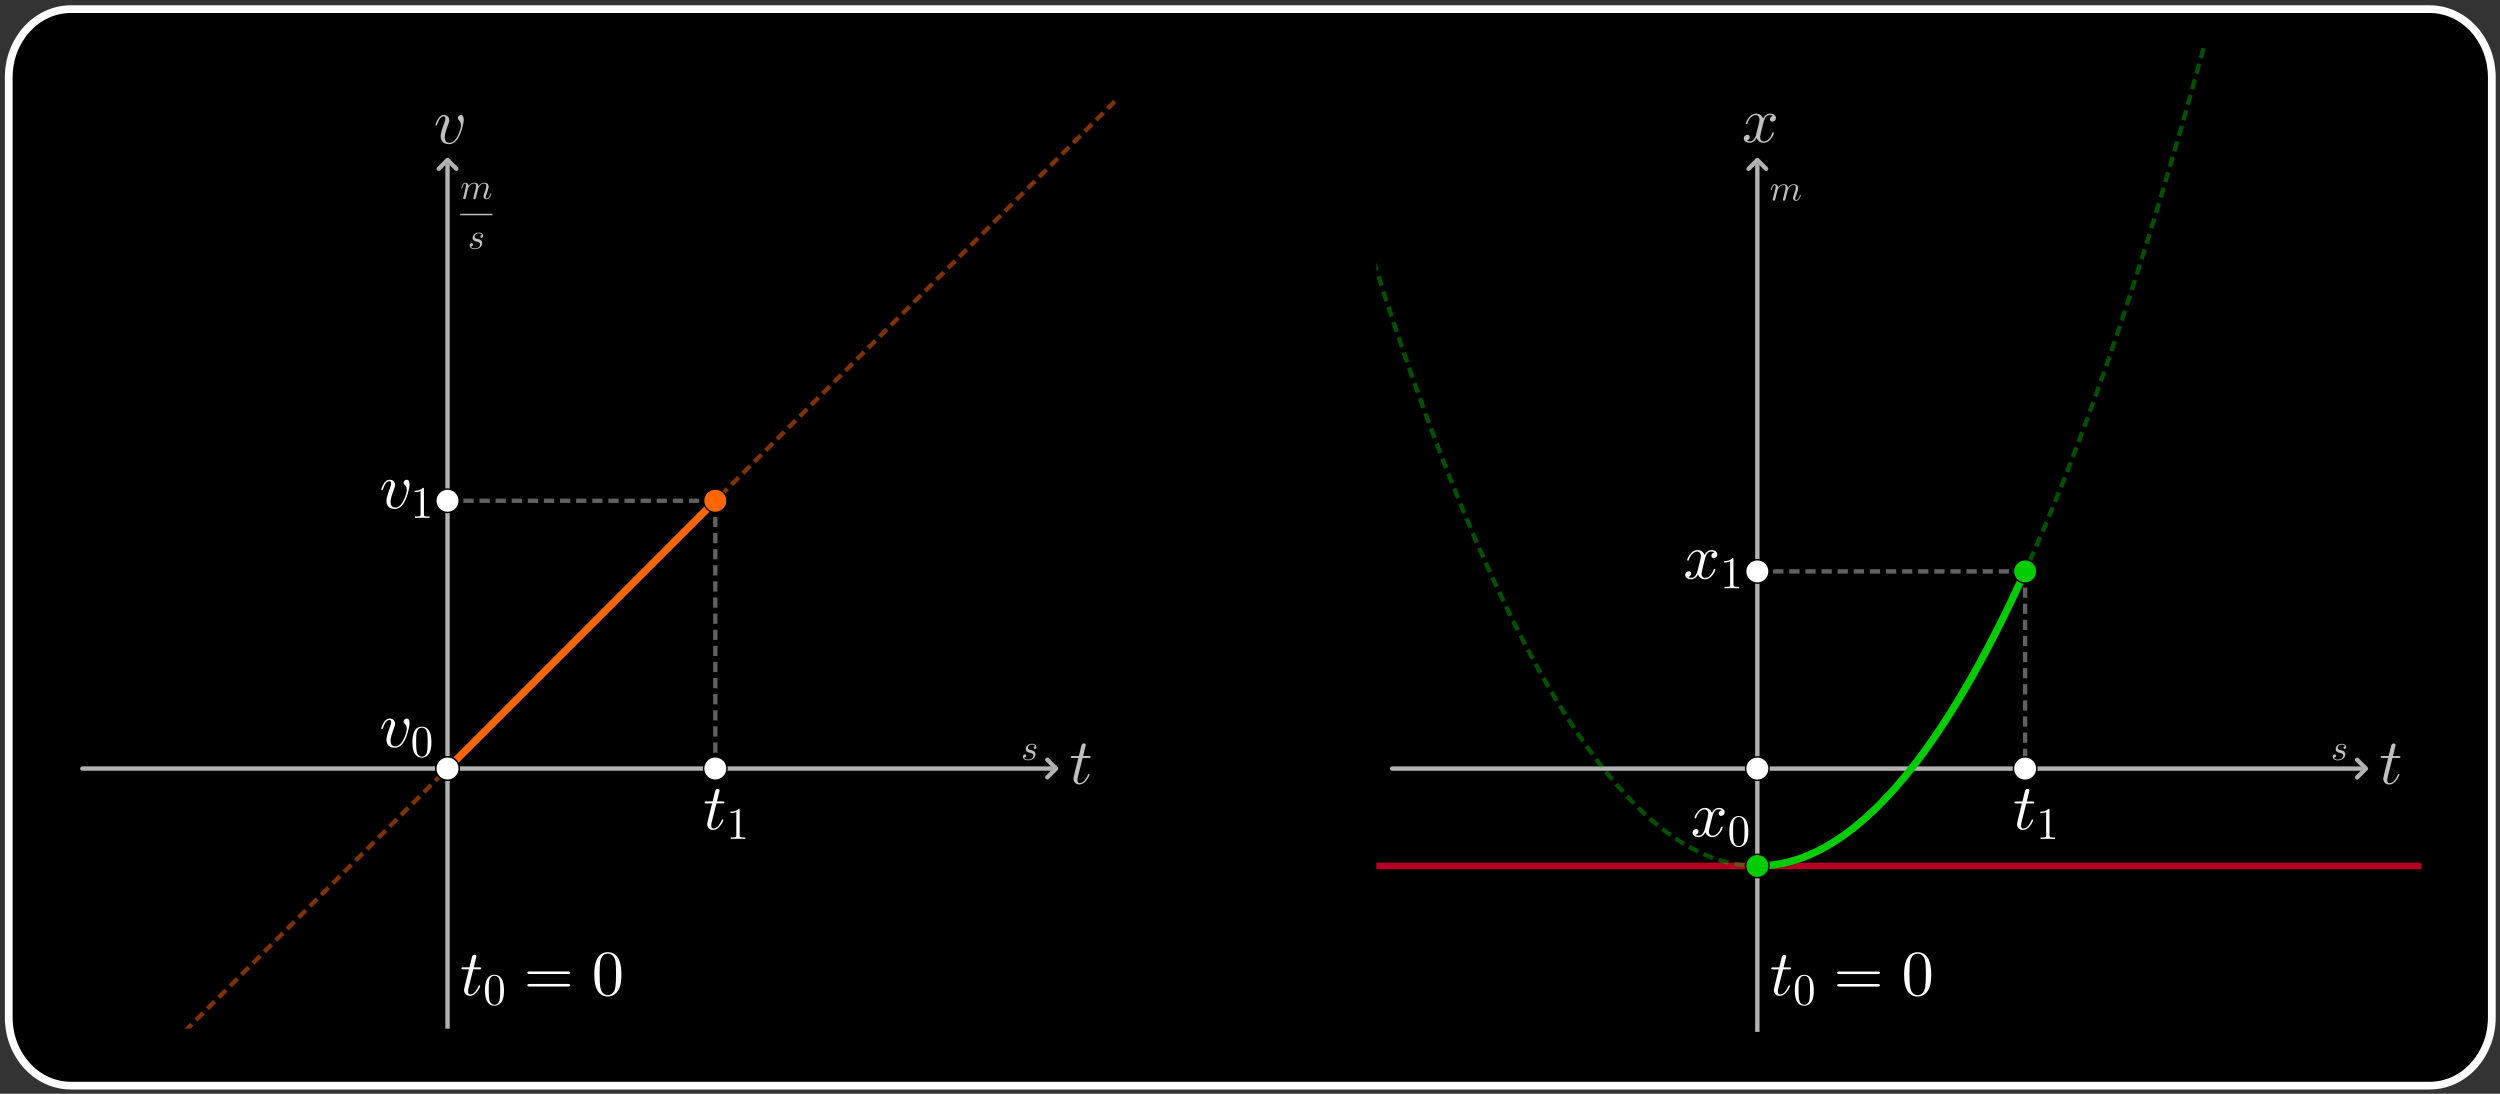 <?xml version="1.0" encoding="UTF-8" standalone="no"?>
<!-- Created with Inkscape (http://www.inkscape.org/) -->

<svg
   width="1280"
   height="560"
   viewBox="0 0 1280 560"
   version="1.1"
   id="svg1"
   xml:space="preserve"
   xmlns="http://www.w3.org/2000/svg"
   xmlns:svg="http://www.w3.org/2000/svg"><rect x="0" y="0" width="1280" height="560" fill="#333333" stroke="none"/><defs
     id="defs1"><clipPath
       clipPathUnits="userSpaceOnUse"
       id="clipPath45"><rect
         style="fill:none;fill-opacity:1;stroke:#ffffff;stroke-width:1.333;stroke-dasharray:none"
         id="rect46"
         width="715.555"
         height="673.333"
         x="28.656"
         y="3.889" /></clipPath><clipPath
       clipPathUnits="userSpaceOnUse"
       id="clipPath47"><rect
         style="fill:none;fill-opacity:1;stroke:#ffffff;stroke-width:1.333;stroke-dasharray:none"
         id="rect48"
         width="713.333"
         height="673.333"
         x="27.379"
         y="6.076" /></clipPath></defs><g
     id="layer4"
     style="display:inline"><path
       style="fill:#000000;fill-opacity:1;stroke:#ffffff;stroke-width:4;stroke-dasharray:none"
       id="rect40"
       width="1279.001"
       height="559.001"
       x="0.499"
       y="0.499"
       d="M 32.583,0.499 H 1247.417 c 17.774,0 32.083,15.796 32.083,35.417 V 524.084 c 0,19.621 -14.309,35.417 -32.083,35.417 H 32.583 c -17.774,0 -32.083,-15.796 -32.083,-35.417 V 35.916 c 0,-19.621 14.309,-35.417 32.083,-35.417 z"
       ry="35.417"
       rx="32.083"
       transform="matrix(0.994,0,0,0.986,3.984,4.185)" /></g><g
     id="layer2"
     style="display:inline"><g
       id="g41-1"
       clip-path="url(#clipPath45)"
       transform="matrix(0.75,0,0,0.75,13.508,18.75)"
       style="display:inline"><path
         fill="#ffffff"
         stroke="none"
         paint-order="stroke fill markers"
         d="m 704.35,499.086 c 0.076,0.183 0.114,0.379 0.114,0.574 v 0 c 0,-0.203 -0.041,-0.397 -0.114,-0.574 z m 0.114,0.578 c -4.9e-4,0.194 -0.038,0.388 -0.114,0.57 v 0 c 0.073,-0.176 0.113,-0.368 0.114,-0.57 z M 38.222,498.16 c -0.828,0 -1.5,0.672 -1.5,1.5 0,0.828 0.672,1.5 1.5,1.5 H 699.343 l 1.5,-1.5 -1.5,-1.5 z"
         fill-opacity="0.698"
         id="path2-0" /><path
         fill="#ffffff"
         stroke="none"
         paint-order="stroke fill markers"
         d="m 701.903,498.599 -6,6 c -0.586,0.586 -0.586,1.536 0,2.121 0.586,0.586 1.536,0.586 2.121,0 l 6,-6 c 0.586,-0.586 0.586,-1.536 0,-2.121 -0.586,-0.586 -1.536,-0.586 -2.121,0 z m -6,-3.879 6,6 c 0.586,0.586 1.536,0.586 2.121,0 0.586,-0.586 0.586,-1.536 0,-2.121 l -6,-6 c -0.586,-0.586 -1.536,-0.586 -2.121,0 -0.586,0.586 -0.586,1.536 0,2.121 z"
         fill-opacity="0.698"
         id="path3-8" /><path
         fill="#ffffff"
         stroke="none"
         paint-order="stroke fill markers"
         d="m 287.5,82.696 c -0.203,0 -0.397,0.04 -0.574,0.114 v 0 c 0.183,-0.076 0.379,-0.114 0.574,-0.114 z m 10e-6,0 v 0 c 0.195,0 0.391,0.038 0.574,0.114 v 0 c -0.177,-0.073 -0.371,-0.114 -0.574,-0.114 z m -10e-6,3.621 -1.5,1.5 V 709 c 0,0.828 0.672,1.5 1.5,1.5 0.828,0 1.5,-0.672 1.5,-1.5 V 87.817 Z"
         fill-opacity="0.698"
         id="path4-4" /><path
         fill="#ffffff"
         stroke="none"
         paint-order="stroke fill markers"
         d="m 286.439,83.135 -6,6 c -0.586,0.586 -0.586,1.536 0,2.121 0.586,0.586 1.536,0.586 2.121,0 l 6,-6 c 0.586,-0.586 0.586,-1.536 0,-2.121 -0.586,-0.586 -1.536,-0.586 -2.121,0 z m 8.121,6 -6,-6 c -0.586,-0.586 -1.536,-0.586 -2.121,0 -0.586,0.586 -0.586,1.536 0,2.121 l 6,6 c 0.586,0.586 1.536,0.586 2.121,0 0.586,-0.586 0.586,-1.536 0,-2.121 z"
         fill-opacity="0.698"
         id="path5-0" /><path
         fill="#000000"
         stroke="none"
         paint-order="stroke fill markers"
         d="m 919.48,131.734 c 0,0.552 -0.448,1 -1,1 -0.552,0 -1,-0.448 -1,-1 0,-0.552 0.448,-1 1,-1 0.552,0 1,0.448 1,1 z"
         fill-opacity="1"
         id="path6-3" /><g
         transform="scale(44)"
         id="g8-8"><g
           transform="translate(16.182,11.592)"
           id="g7"><path
             fill="#c0c0c0"
             stroke="none"
             paint-order="stroke fill markers"
             d="m 0.206,-0.4 -0.074,0.295 q -0.006,0.025 -0.006,0.048 0,0.046 0.031,0.046 0.066,0 0.116,-0.097 l 0.014,-0.031 q 0.006,-0.013 0.015,-0.014 0.012,0 0.012,0.01 0,0.013 -0.026,0.057 -0.058,0.097 -0.133,0.097 -0.058,0 -0.082,-0.048 -0.01,-0.02 -0.01,-0.044 0,-0.019 0.061,-0.259 L 0.139,-0.4 H 0.051 q -0.025,0 -0.027,-0.008 H 0.023 v -0.004 q 0,-0.017 0.016,-0.019 H 0.053 0.147 L 0.186,-0.59 q 0.009,-0.035 0.04,-0.036 0.026,0 0.029,0.027 0,0.006 -0.041,0.168 h 0.088 q 0.026,0 0.028,0.011 0,0.018 -0.016,0.02 H 0.313 0.3 Z"
             id="path7-3" /></g></g><g
         transform="scale(25)"
         id="g10-2"><g
           transform="translate(27.16,19.751)"
           id="g9-4"><path
             fill="#c0c0c0"
             stroke="none"
             paint-order="stroke fill markers"
             d="m 0.391,-0.374 v 0 Q 0.37,-0.418 0.301,-0.42 q -0.081,0 -0.106,0.061 -0.006,0.015 -0.006,0.029 0,0.039 0.048,0.053 v 0 l 0.001,0.001 q 0.007,0.002 0.027,0.006 0.062,0.013 0.083,0.028 0.009,0.006 0.017,0.014 0.031,0.031 0.031,0.073 0,0.052 -0.039,0.099 -0.056,0.067 -0.162,0.067 -0.093,0 -0.129,-0.052 -0.014,-0.02 -0.014,-0.045 0,-0.049 0.038,-0.063 0.009,-0.003 0.018,-0.003 0.033,0.005 0.037,0.035 0,0.031 -0.027,0.046 -0.016,0.01 -0.036,0.007 0.023,0.053 0.114,0.053 0.103,0 0.135,-0.075 0.008,-0.019 0.008,-0.035 0,-0.048 -0.059,-0.066 v 0 H 0.279 Q 0.264,-0.191 0.235,-0.197 0.145,-0.216 0.134,-0.277 0.132,-0.286 0.132,-0.296 q 0,-0.05 0.038,-0.093 0.047,-0.053 0.131,-0.053 0.079,0 0.109,0.049 0.01,0.017 0.01,0.037 0,0.045 -0.034,0.054 Q 0.38,-0.3 0.374,-0.3 0.346,-0.304 0.343,-0.329 q 0,-0.027 0.027,-0.04 0.01,-0.005 0.021,-0.005 z"
             id="path8-1" /></g></g><path
         fill="none"
         stroke="#ff6600"
         paint-order="fill stroke markers"
         d="m 0.5,786.66 v 1 -1 l 1,-1 v 0 l 1,-1 v 0 l 1,-1 v 0 l 1,-1 v 0 l 1,-1 v 0 l 1,-1 v 0 l 1,-1 v 0 l 1,-1 v 0 l 1,-1 v 0 l 1,-1 v 0 l 1,-1 v 0 l 1,-1 v 0 l 1,-1 v 0 l 1,-1 v 0 l 1,-1 v 0 l 1,-1 v 0 l 1,-1 v 0 l 1,-1 v 0 l 1,-1 v 0 l 1,-1 v 0 l 1,-1 v 0 l 1,-1 v 0 l 1,-1 v 0 l 1,-1 v 0 l 1,-1 v 0 l 1,-1 v 0 l 1,-1 v 0 l 1,-1 v 0 l 1,-1 v 0 l 1,-1 v 0 l 1,-1 v 0 l 1,-1 v 0 l 1,-1 v 0 l 1,-1 v 0 l 1,-1 v 0 l 1,-1 v 0 l 1,-1 v 0 l 1,-1 v 0 l 1,-1 v 0 l 1,-1 v 0 l 1,-1 v 0 l 1,-1 v 0 l 1,-1 v 0 l 1,-1 v 0 l 1,-1 v 0 l 1,-1 v 0 l 1,-1 v 0 l 1,-1 v 0 l 1,-1 v 0 l 1,-1 v 0 l 1,-1 v 0 l 1,-1 v 0 l 1,-1 v 0 l 1,-1 v 0 l 1,-1 v 0 l 1,-1 v 0 l 1,-1 v 0 l 1,-1 v 0 l 1,-1 v 0 l 1,-1 v 0 l 1,-1 v 0 l 1,-1 v 0 l 1,-1 v 0 l 1,-1 v 0 l 1,-1 v 0 l 1,-1 v 0 l 1,-1 v 0 l 1,-1 v 0 l 1,-1 v 0 l 1,-1 v 0 l 1,-1 v 0 l 1,-1 v 0 l 1,-1 v 0 l 1,-1 v 0 l 1,-1 v 0 l 1,-1 v 0 l 1,-1 v 0 l 1,-1 v 0 l 1,-1 v 0 l 1,-1 v 0 l 1,-1 v 0 l 1,-1 v 0 l 1,-1 v 0 l 1,-1 v 0 l 1,-1 v 0 l 1,-1 v 0 l 1,-1 v 0 l 1,-1 v 0 l 1,-1 v 0 l 1,-1 v 0 l 1,-1 v 0 l 1,-1 v 0 l 1,-1 v 0 l 1,-1 v 0 l 1,-1 v 0 l 1,-1 v 0 l 1,-1 v 0 l 1,-1 v 0 l 1,-1 v 0 l 1,-1 v 0 l 1,-1 v 0 l 1,-1 v 0 l 1,-1 v 0 l 1,-1 v 0 l 1,-1 v 0 l 1,-1 v 0 l 1,-1 v 0 l 1,-1 v 0 l 1,-1 v 0 l 1,-1 v 0 l 1,-1 v 0 l 1,-1 v 0 l 1,-1 v 0 l 1,-1 v 0 l 1,-1 v 0 l 1,-1 v 0 l 1,-1 v 0 l 1,-1 v 0 l 1,-1 v 0 l 1,-1 v 0 l 1,-1 v 0 l 1,-1 v 0 l 1,-1 v 0 l 1,-1 v 0 l 1,-1 v 0 l 1,-1 v 0 l 1,-1 v 0 l 1,-1 v 0 l 1,-1 v 0 l 1,-1 v 0 l 1,-1 v 0 l 1,-1 v 0 l 1,-1 v 0 l 1,-1 v 0 l 1,-1 v 0 l 1,-1 v 0 l 1,-1 v 0 l 1,-1 v 0 l 1,-1 v 0 l 1,-1 v 0 l 1,-1 v 0 l 1,-1 v 0 l 1,-1 v 0 l 1,-1 v 0 l 1,-1 v 0 l 1,-1 v 0 l 1,-1 v 0 l 1,-1 v 0 l 1,-1 v 0 l 1,-1 v 0 l 1,-1 v 0 l 1,-1 v 0 l 1,-1 v 0 l 1,-1 v 0 l 1,-1 v 0 l 1,-1 v 0 l 1,-1 v 0 l 1,-1 v 0 l 1,-1 v 0 l 1,-1 v 0 l 1,-1 v 0 l 1,-1 v 0 l 1,-1 v 0 l 1,-1 v 0 l 1,-1 v 0 l 1,-1 v 0 l 1,-1 v 0 l 1,-1 v 0 l 1,-1 v 0 l 1,-1 v 0 l 1,-1 v 0 l 1,-1 v 0 l 1,-1 v 0 l 1,-1 v 0 l 1,-1 v 0 l 1,-1 v 0 l 1,-1 v 0 l 1,-1 v 0 l 1,-1 v 0 l 1,-1 v 0 l 1,-1 v 0 l 1,-1 v 0 l 1,-1 v 0 l 1,-1 v 0 l 1,-1 v 0 l 1,-1 v 0 l 1,-1 v 0 l 1,-1 v 0 l 1,-1 v 0 l 1,-1 v 0 l 1,-1 v 0 l 1,-1 v 0 l 1,-1 v 0 l 1,-1 v 0 l 1,-1 v 0 l 1,-1 v 0 l 1,-1 v 0 l 1,-1 v 0 l 1,-1 v 0 l 1,-1 v 0 l 1,-1 v 0 l 1,-1 v 0 l 1,-1 v 0 l 1,-1 v 0 l 1,-1 v 0 l 1,-1 v 0 l 1,-1 v 0 l 1,-1 v 0 l 1,-1 v 0 l 1,-1 v 0 l 1,-1 v 0 l 1,-1 v 0 l 1,-1 v 0 l 1,-1 v 0 l 1,-1 v 0 l 1,-1 v 0 l 1,-1 v 0 l 1,-1 v 0 l 1,-1 v 0 l 1,-1 v 0 l 1,-1 v 0 l 1,-1 v 0 l 1,-1 v 0 l 1,-1 v 0 l 1,-1 v 0 l 1,-1 v 0 l 1,-1 v 0 l 1,-1 v 0 l 1,-1 v 0 l 1,-1 v 0 l 1,-1 v 0 l 1,-1 v 0 l 1,-1 v 0 l 1,-1 v 0 l 1,-1 v 0 l 1,-1 v 0 l 1,-1 v 0 l 1,-1 v 0 l 1,-1 v 0 l 1,-1 v 0 l 1,-1 v 0 l 1,-1 v 0 l 1,-1 v 0 l 1,-1 v 0 l 1,-1 v 0 l 1,-1 v 0 l 1,-1 v 0 l 1,-1 v 0 l 1,-1 v 0 l 1,-1 v 0 l 1,-1 v 0 l 1,-1 v 0 l 1,-1 v 0 l 1,-1 v 0 l 1,-1 v 0 l 1,-1 v 0 l 1,-1 v 0 l 1,-1 v 0 l 1,-1 v 0 l 1,-1 v 0 l 1,-1 v 0 l 1,-1 v 0 l 1,-1 v 0 l 1,-1 v 0 l 1,-1 v 0 l 1,-1 v 0 l 1,-1 v 0 l 1,-1 v 0 l 1,-1 v 0 l 1,-1 v 0 l 1,-1 v 0 l 1,-1 v 0 l 1,-1 v 0 l 1,-1 v 0 l 1,-1 v 0 l 1,-1 v 0 l 1,-1 v 0 l 1,-1 v 0 l 1,-1 v 0 l 1,-1 v 0 l 1,-1 v 0 l 1,-1 v 0 l 1,-1 v 0 l 1,-1 v 0 l 1,-1 v 0 l 1,-1 v 0 l 1,-1 v 0 l 1,-1 v 0 l 1,-1 v 0 l 1,-1 v 0 l 1,-1 v 0 l 1,-1 v 0 l 1,-1 v 0 l 1,-1 v 0 l 1,-1 v 0 l 1,-1 v 0 l 1,-1 v 0 l 1,-1 v 0 l 1,-1 v 0 l 1,-1 v 0 l 1,-1 v 0 l 1,-1 v 0 l 1,-1 v 0 l 1,-1 v 0 l 1,-1 v 0 l 1,-1 v 0 l 1,-1 v 0 l 1,-1 v 0 l 1,-1 v 0 l 1,-1 v 0 l 1,-1 v 0 l 1,-1 v 0 l 1,-1 v 0 l 1,-1 v 0 l 1,-1 v 0 l 1,-1 v 0 l 1,-1 v 0 l 1,-1 v 0 l 1,-1 v 0 l 1,-1 v 0 l 1,-1 v 0 l 1,-1 v 0 l 1,-1 v 0 l 1,-1 v 0 l 1,-1 v 0 l 1,-1 v 0 l 1,-1 v 0 l 1,-1 v 0 l 1,-1 v 0 l 1,-1 v 0 l 1,-1 v 0 l 1,-1 v 0 l 1,-1 v 0 l 1,-1 v 0 l 1,-1 v 0 l 1,-1 v 0 l 1,-1 v 0 l 1,-1 v 0 l 1,-1 v 0 l 1,-1 v 0 l 1,-1 v 0 l 1,-1 v 0 l 1,-1 v 0 l 1,-1 v 0 l 1,-1 v 0 l 1,-1 v 0 l 1,-1 v 0 l 1,-1 v 0 l 1,-1 v 0 l 1,-1 v 0 l 1,-1 v 0 l 1,-1 v 0 l 1,-1 v 0 l 1,-1 v 0 l 1,-1 v 0 l 1,-1 v 0 l 1,-1 v 0 l 1,-1 v 0 l 1,-1 v 0 l 1,-1 v 0 l 1,-1 v 0 l 1,-1 v 0 l 1,-1 v 0 l 1,-1 v 0 l 1,-1 v 0 l 1,-1 v 0 l 1,-1 v 0 l 1,-1 v 0 l 1,-1 v 0 l 1,-1 v 0 l 1,-1 v 0 l 1,-1 v 0 l 1,-1 v 0 l 1,-1 v 0 l 1,-1 v 0 l 1,-1 v 0 l 1,-1 v 0 l 1,-1 v 0 l 1,-1 v 0 l 1,-1 v 0 l 1,-1 v 0 l 1,-1 v 0 l 1,-1 v 0 l 1,-1 v 0 l 1,-1 v 0 l 1,-1 v 0 l 1,-1 v 0 l 1,-1 v 0 l 1,-1 v 0 l 1,-1 v 0 l 1,-1 v 0 l 1,-1 v 0 l 1,-1 v 0 l 1,-1 v 0 l 1,-1 v 0 l 1,-1 v 0 l 1,-1 v 0 l 1,-1 v 0 l 1,-1 v 0 l 1,-1 v 0 l 1,-1 v 0 l 1,-1 v 0 l 1,-1 v 0 l 1,-1 v 0 l 1,-1 v 0 l 1,-1 v 0 l 1,-1 v 0 l 1,-1 v 0 l 1,-1 v 0 l 1,-1 v 0 l 1,-1 v 0 l 1,-1 v 0 l 1,-1 v 0 l 1,-1 v 0 l 1,-1 v 0 l 1,-1 v 0 l 1,-1 v 0 l 1,-1 v 0 l 1,-1 v 0 l 1,-1 v 0 l 1,-1 v 0 l 1,-1 v 0 l 1,-1 v 0 l 1,-1 v 0 l 1,-1 v 0 l 1,-1 v 0 l 1,-1 v 0 l 1,-1 v 0 l 1,-1 v 0 l 1,-1 v 0 l 1,-1 v 0 l 1,-1 v 0 l 1,-1 v 0 l 1,-1 v 0 l 1,-1 v 0 l 1,-1 v 0 l 1,-1 v 0 l 1,-1 v 0 l 1,-1 v 0 l 1,-1 v 0 l 1,-1 v 0 l 1,-1 v 0 l 1,-1 v 0 l 1,-1 v 0 l 1,-1 v 0 l 1,-1 v 0 l 1,-1 v 0 l 1,-1 v 0 l 1,-1 v 0 l 1,-1 v 0 l 1,-1 v 0 l 1,-1 v 0 l 1,-1 v 0 l 1,-1 v 0 l 1,-1 v 0 l 1,-1 v 0 l 1,-1 v 0 l 1,-1 v 0 l 1,-1 v 0 l 1,-1 v 0 l 1,-1 v 0 l 1,-1 v 0 l 1,-1 v 0 l 1,-1 v 0 l 1,-1 v 0 l 1,-1 v 0 l 1,-1 v 0 l 1,-1 v 0 l 1,-1 v 0 l 1,-1 v 0 l 1,-1 v 0 l 1,-1 v 0 l 1,-1 v 0 l 1,-1 v 0 l 1,-1 v 0 l 1,-1 v 0 l 1,-1 v 0 l 1,-1 v 0 l 1,-1 v 0 l 1,-1 v 0 l 1,-1 v 0 l 1,-1 v 0 l 1,-1 v 0 l 1,-1 v 0 l 1,-1 v 0 l 1,-1 v 0 l 1,-1 v 0 l 1,-1 v 0 l 1,-1 v 0 l 1,-1 v 0 l 1,-1 v 0 l 1,-1 v 0 l 1,-1 v 0 l 1,-1 v 0 l 1,-1 v 0 l 1,-1 v 0 l 1,-1 v 0 l 1,-1 v 0 l 1,-1 v 0 l 1,-1 v 0 l 1,-1 v 0 l 1,-1 v 0 l 1,-1 v 0 l 1,-1 v 0 l 1,-1 v 0 l 1,-1 v 0 l 1,-1 v 0 l 1,-1 v 0 l 1,-1 v 0 l 1,-1 v 0 l 1,-1 v 0 l 1,-1 v 0 l 1,-1 v 0 l 1,-1 v 0 l 1,-1 v 0 l 1,-1 v 0 l 1,-1 v 0 l 1,-1 v 0 l 1,-1 v 0 l 1,-1 v 0 l 1,-1 v 0 l 1,-1 v 0 l 1,-1 v 0 l 1,-1 v 0 l 1,-1 v 0 l 1,-1 v 0 l 1,-1 v 0 l 1,-1 v 0 l 1,-1 v 0 l 1,-1 v 0 l 1,-1 v 0 l 1,-1 v 0 l 1,-1 v 0 l 1,-1 v 0 l 1,-1 v 0 l 1,-1 v 0 l 1,-1 v 0 l 1,-1 v 0 l 1,-1 v 0 l 1,-1 v 0 l 1,-1 v 0 l 1,-1 v 0 l 1,-1 v 0 l 1,-1 v 0 l 1,-1 v 0 l 1,-1 v 0 l 1,-1 v 0 l 1,-1 v 0 l 1,-1 v 0 l 1,-1 v 0 l 1,-1 v 0 l 1,-1 v 0 l 1,-1 v 0 l 1,-1 v 0 l 1,-1 v 0 l 1,-1 v 0 l 1,-1 v 0 l 1,-1 v 0 l 1,-1 v 0 l 1,-1 v 0 l 1,-1 v 0 l 1,-1 v 0 l 1,-1 v 0 l 1,-1 v 0 l 1,-1 v 0 l 1,-1 v 0 l 1,-1 v 0 l 1,-1 v 0 l 1,-1 v 0 l 1,-1 v 0 l 1,-1 v 0 l 1,-1 v 0 l 1,-1 v 0 l 1,-1 v 0 l 1,-1 v 0 l 1,-1 v 0 l 1,-1 v 0 l 1,-1 v 0 l 1,-1 v 0 l 1,-1 v 0 l 1,-1 v 0 l 1,-1 v 0 l 1,-1 v 0 l 1,-1 v 0 l 1,-1 v 0 l 1,-1 v 0 l 1,-1 v 0 l 1,-1 v 0 l 1,-1 v 0 l 1,-1 v 0 l 1,-1 v 0 l 1,-1 v 0 l 1,-1 v 0 l 1,-1 v 0 l 1,-1 v 0 l 1,-1 v 0 l 1,-1 v 0 l 1,-1 v 0 l 1,-1 v 0 l 1,-1 v 0 l 1,-1 v 0 l 1,-1 v 0 l 1,-1 v 0 l 1,-1 v 0 l 1,-1 v 0 l 1,-1 v 0 l 1,-1 v 0 l 1,-1 v 0 l 1,-1 v 0 l 1,-1 v 0 l 1,-1 v 0 l 1,-1 v 0 l 1,-1 v 0 l 1,-1 v 0 l 1,-1 v 0 l 1,-1 v 0 l 1,-1 v 0 l 1,-1 v 0 l 1,-1 v 0 l 1,-1 v 0 l 1,-1 v 0 l 1,-1 v 0 l 1,-1 v 0 l 1,-1 v 0 l 1,-1 v 0 l 1,-1 v 0 l 1,-1 v 0 l 1,-1 v 0 l 1,-1 v 0 l 1,-1 v 0 l 1,-1 v 0 l 1,-1 v 0 l 1,-1 v 0 l 1,-1 v 0 l 1,-1 v 0 l 1,-1 v 0 l 1,-1 v 0 l 1,-1 v 0 l 1,-1 v 0 l 1,-1 v 0 l 1,-1 v 0 l 1,-1 v 0 l 1,-1 v 0 l 1,-1 v 0 l 1,-1 v 0 l 1,-1 v 0 l 1,-1 v 0 l 1,-1 v 0 l 1,-1 v 0 l 1,-1 v 0 l 1,-1 v 0 l 1,-1 v 0 l 1,-1 v 0 l 1,-1 v 0 l 1,-1 v 0 l 1,-1 v 0 l 1,-1 v 0 l 1,-1 v 0 l 1,-1 v 0 l 1,-1 v 0 l 1,-1 v 0 l 1,-1 v 0 l 1,-1 v 0 l 1,-1 v 0 l 1,-1 v 0 l 1,-1 v 0 l 1,-1 v 0 l 1,-1 v 0 l 1,-1 v 0 l 1,-1 v 0 l 1,-1 v 0 l 1,-1 v 0 l 1,-1 v 0 l 1,-1 v 0 l 1,-1 v 0 l 1,-1 v 0 l 1,-1 v 0 l 1,-1 v 0 l 1,-1 v 0 l 1,-1 v 0 l 1,-1 v 0 l 1,-1 v 0 l 1,-1 v 0 l 1,-1 v 0 l 1,-1 v 0 l 1,-1 v 0 l 1,-1 v 0 l 1,-1 v 0 l 1,-1 v 0 l 1,-1 v 0 l 1,-1 v 0 l 1,-1 v 0 l 1,-1 v 0 l 1,-1 v 0 l 1,-1 v 0 l 1,-1 v 0 l 1,-1 v 0 l 1,-1 v 0 l 1,-1 v 0 l 1,-1 v 0 l 1,-1 v 0 l 1,-1 v 0 l 1,-1 v 0 l 1,-1 v 0 l 1,-1 v 0 l 1,-1 v 0 l 1,-1 v 0 l 1,-1 v 0 l 1,-1 v 0 l 1,-1 v 0 l 1,-1 v 0 l 1,-1 v 0 l 1,-1 v 0 l 1,-1 v 0 l 1,-1 v 0 l 1,-1 v 0 l 1,-1 v 0 l 1,-1 v 0 l 1,-1 v 0 l 1,-1 v 0 l 1,-1 v 0 l 1,-1 v 0 l 1,-1 v 0 l 1,-1 v 0 l 1,-1 v 0 l 1,-1 v 0 l 1,-1 v 0 l 1,-1 v 0 l 1,-1 v 0 l 1,-1 v 0 l 1,-1 v 0 l 1,-1 v 0 l 1,-1 v 0 l 1,-1 v 0 l 1,-1 v 0 l 1,-1 v 0 l 1,-1 v 0 l 1,-1 v 0 l 1,-1 v 0 l 1,-1 v 0 l 1,-1 v 0 l 1,-1 v 0 l 1,-1 v 0 l 1,-1 v 0 l 1,-1 v 0 l 1,-1 v 0 l 1,-1 v 0 l 1,-1 v 0 l 1,-1 v 0 l 1,-1 v 0 l 1,-1 v 0 l 1,-1 v 0 l 1,-1 v 0 l 1,-1 v 0 l 1,-1 v 0 l 1,-1 v 0 l 1,-1 v 0 l 1,-1 v 0 l 1,-1 v 0 l 1,-1 v 0 l 1,-1 v 0 l 1,-1 v 0 l 1,-1 v 0 l 1,-1 v 0 l 1,-1 v 0 l 1,-1 v 0 l 1,-1 v 0 l 1,-1 v 0 l 1,-1 v 0 l 1,-1 v 0 l 1,-1 v 0 l 1,-1 v 0 l 1,-1 v 0 l 1,-1 v 0 l 1,-1 v 0 l 1,-1 v 0 l 1,-1 v 0 l 1,-1 v 0 l 1,-1 v 0 l 1,-1 v 0 l 1,-1 v 0 l 1,-1 v 0 l 1,-1 v 0 l 1,-1 v 0 l 1,-1 v 0 l 1,-1 v 0 l 1,-1 v 0 l 1,-1 v 0 l 1,-1 v 0 l 1,-1 v 0 l 1,-1 v 0 l 1,-1 v 0 l 1,-1 v 0 l 1,-1 v 0 l 1,-1 v 0 l 1,-1 v 0 l 1,-1 v 0 l 1,-1 v 0 l 1,-1 v 0 l 1,-1 v 0 l 1,-1 v 0 l 1,-1 v 0 l 1,-1 v 0 l 1,-1 v 0 l 1,-1 v 0 l 1,-1 v 0 l 1,-1 v 0 l 1,-1 v 0 l 1,-1 v 0 l 1,-1 v 0 l 1,-1 v 0 l 1,-1 v 0 l 1,-1 v 0 l 1,-1 v 0 l 1,-1 v 0 l 1,-1 v 0 l 1,-1 v 0 l 1,-1 v 0 l 1,-1 v 0 l 1,-1 v 0 l 1,-1 v 0 l 1,-1 v 0 l 1,-1 v 0 l 1,-1 v 0 l 1,-1 v 0 l 1,-1 v 0 l 1,-1 v 0 l 1,-1 v 0 l 1,-1 v 0 l 1,-1 v 0 l 1,-1 v 0 l 1,-1 v 0 l 1,-1 v 0 l 1,-1 v 0 l 1,-1 v 0 l 1,-1 v 0 l 1,-1 v 0 l 1,-1 v 0 l 1,-1 v 0 l 1,-1 v 0 l 1,-1 v 0 l 1,-1 v 0 l 1,-1 v 0 l 1,-1 v 0 l 1,-1 v 0 l 1,-1 v 0 l 1,-1 v 0 l 1,-1 v 0 l 1,-1 v 0 l 1,-1 v 0 l 1,-1 v 0 l 1,-1 v 0 l 1,-1 v 0 l 1,-1 v 0 l 1,-1 v 0 l 1,-1 v 0 l 1,-1 v 0 l 1,-1 v 0 l 1,-1 v 0 l 1,-1 v 0 l 1,-1 v 0 l 1,-1 v 0 l 1,-1 v 0 l 1,-1 v 0 l 1,-1 v 0 l 1,-1 v 0 l 1,-1 v 0 l 1,-1 v 0 l 1,-1 v 0 l 1,-1 v 0 l 1,-1 v 0 l 1,-1 v 0 l 1,-1 v 0 l 1,-1 v 0 l 1,-1 v 0 l 1,-1 v 0 l 1,-1 v 0 l 1,-1 v 0 l 1,-1 v 0 l 1,-1 v 0 l 1,-1 v 0 l 1,-1 v 0 l 1,-1 v 0 l 1,-1 v 0 l 1,-1 v 0 l 1,-1 v 0 l 1,-1 v 0 l 1,-1 v 0 l 1,-1 v 0 l 1,-1 v 0 l 1,-1 v 0 l 1,-1 v 0 l 1,-1 v 0 l 1,-1 v 0 l 1,-1 v 0 l 1,-1 v 0 l 1,-1 v 0 l 1,-1 v 0 l 1,-1 v 0 l 1,-1 v 0 l 1,-1 v 0 l 1,-1 v 0 l 1,-1 v 0 l 1,-1 v 0 l 1,-1 v 0 l 1,-1 v 0 l 1,-1 v 0 l 1,-1 v 0 l 1,-1 v 0 l 1,-1 v 0 l 1,-1 v 0 l 1,-1 v 0 l 1,-1 v 0 l 1,-1 v 0 l 1,-1 v 0 l 1,-1 v 0 l 1,-1 v 0 l 1,-1 v 0 l 1,-1 v 0 l 1,-1 v 0 l 1,-1 v 0 l 1,-1 v 0 l 1,-1 v 0 l 1,-1 v 0 l 1,-1 v 0 l 1,-1 v 0 l 1,-1 v 0 l 1,-1 v 0 l 1,-1 v 0 l 1,-1 v 0 l 1,-1 v 0 l 1,-1 v 0 l 1,-1 v 0 l 1,-1 v 0 l 1,-1 v 0 l 1,-1 v 0 l 1,-1 v 0 l 1,-1 v 0 l 1,-1 v 0 l 1,-1 v 0 l 1,-1 v 0 l 1,-1 v 0 l 1,-1 v 0 l 1,-1 v 0 l 1,-1 v 0 l 1,-1 v 0 l 1,-1 v 0 l 1,-1 v 0 l 1,-1"
         stroke-opacity="0.502"
         stroke-linejoin="round"
         stroke-miterlimit="10"
         stroke-width="3"
         stroke-dasharray="7, 4"
         id="path10" /><path
         fill="none"
         stroke="#ff6600"
         paint-order="fill stroke markers"
         d="m 287.5,499.66 1.648,-1.648 m 0,0 3.707,-3.707 3.707,-3.707 m 0,0 3.707,-3.707 3.707,-3.707 3.707,-3.707 3.707,-3.707 3.707,-3.707 3.707,-3.707 3.707,-3.707 3.707,-3.707 3.707,-3.707 3.707,-3.707 3.707,-3.707 3.707,-3.707 3.707,-3.707 3.707,-3.707 3.707,-3.707 3.707,-3.707 m 0,0 3.707,-3.707 3.707,-3.707 3.707,-3.707 3.707,-3.707 3.707,-3.707 3.707,-3.707 3.707,-3.707 3.707,-3.707 3.707,-3.707 3.707,-3.707 3.707,-3.707 3.707,-3.707 3.707,-3.707 3.707,-3.707 3.707,-3.707 3.707,-3.707 m 0,0 3.707,-3.707 3.707,-3.707 3.707,-3.707 3.707,-3.707 3.707,-3.707 3.707,-3.707 3.707,-3.707 3.707,-3.707 m 0,0 3.707,-3.707 3.707,-3.707 3.707,-3.707 3.707,-3.707 m 0,0 3.707,-3.707 3.707,-3.707 m 0,0 3.218,-3.218"
         stroke-opacity="1"
         stroke-linecap="round"
         stroke-linejoin="round"
         stroke-miterlimit="10"
         stroke-width="5"
         id="path11-3" /><path
         fill="none"
         stroke="#c0c0c0"
         paint-order="fill stroke markers"
         d="M 470.304,316.856 H 287.5"
         stroke-opacity="0.502"
         stroke-linejoin="round"
         stroke-miterlimit="10"
         stroke-width="3"
         stroke-dasharray="7, 4"
         id="path12-7" /><path
         fill="none"
         stroke="#c0c0c0"
         paint-order="fill stroke markers"
         d="M 470.304,316.856 V 499.66"
         stroke-opacity="0.502"
         stroke-linejoin="round"
         stroke-miterlimit="10"
         stroke-width="3"
         stroke-dasharray="7, 4"
         id="path13-9" /><path
         fill="#ff6600"
         stroke="none"
         paint-order="stroke fill markers"
         d="m 478.304,316.856 c 0,4.418 -3.582,8 -8,8 -4.418,0 -8,-3.582 -8,-8 0,-4.418 3.582,-8 8,-8 4.418,0 8,3.582 8,8 z"
         fill-opacity="1"
         id="path14-9" /><path
         fill="none"
         stroke="#000000"
         paint-order="fill stroke markers"
         d="m 478.304,316.856 c 0,4.418 -3.582,8 -8,8 -4.418,0 -8,-3.582 -8,-8 0,-4.418 3.582,-8 8,-8 4.418,0 8,3.582 8,8 z"
         stroke-opacity="1"
         stroke-linecap="round"
         stroke-linejoin="round"
         stroke-miterlimit="10"
         id="path15-2" /><path
         fill="#ff6600"
         stroke="none"
         paint-order="stroke fill markers"
         d="m 295.5,499.66 c 0,4.418 -3.582,8 -8,8 -4.418,0 -8,-3.582 -8,-8 0,-4.418 3.582,-8 8,-8 4.418,0 8,3.582 8,8 z"
         fill-opacity="1"
         id="path16-9" /><path
         fill="none"
         stroke="#000000"
         paint-order="fill stroke markers"
         d="m 295.5,499.66 c 0,4.418 -3.582,8 -8,8 -4.418,0 -8,-3.582 -8,-8 0,-4.418 3.582,-8 8,-8 4.418,0 8,3.582 8,8 z"
         stroke-opacity="1"
         stroke-linecap="round"
         stroke-linejoin="round"
         stroke-miterlimit="10"
         id="path17-7" /><path
         fill="#ffffff"
         stroke="none"
         paint-order="stroke fill markers"
         d="m 295.5,316.856 c 0,4.418 -3.582,8 -8,8 -4.418,0 -8,-3.582 -8,-8 0,-4.418 3.582,-8 8,-8 4.418,0 8,3.582 8,8 z"
         fill-opacity="1"
         id="path18-3" /><path
         fill="none"
         stroke="#000000"
         paint-order="fill stroke markers"
         d="m 295.5,316.856 c 0,4.418 -3.582,8 -8,8 -4.418,0 -8,-3.582 -8,-8 0,-4.418 3.582,-8 8,-8 4.418,0 8,3.582 8,8 z"
         stroke-opacity="1"
         stroke-linecap="round"
         stroke-linejoin="round"
         stroke-miterlimit="10"
         id="path19-2" /><path
         fill="#ffffff"
         stroke="none"
         paint-order="stroke fill markers"
         d="m 478.304,499.66 c 0,4.418 -3.582,8 -8,8 -4.418,0 -8,-3.582 -8,-8 0,-4.418 3.582,-8 8,-8 4.418,0 8,3.582 8,8 z"
         fill-opacity="1"
         id="path20-5" /><path
         fill="none"
         stroke="#000000"
         paint-order="fill stroke markers"
         d="m 478.304,499.66 c 0,4.418 -3.582,8 -8,8 -4.418,0 -8,-3.582 -8,-8 0,-4.418 3.582,-8 8,-8 4.418,0 8,3.582 8,8 z"
         stroke-opacity="1"
         stroke-linecap="round"
         stroke-linejoin="round"
         stroke-miterlimit="10"
         id="path21-5" /><g
         transform="scale(44)"
         id="g23-7"><g
           transform="translate(6.318,1.658)"
           id="g22"><path
             fill="#c0c0c0"
             stroke="none"
             paint-order="stroke fill markers"
             d="m 0.468,-0.372 q 0,0.055 -0.03,0.154 -0.058,0.194 -0.161,0.224 -0.016,0.005 -0.034,0.005 -0.091,0 -0.121,-0.063 -0.013,-0.026 -0.013,-0.061 0,-0.052 0.046,-0.176 l 0.011,-0.029 q 0.017,-0.044 0.017,-0.07 0,-0.032 -0.025,-0.032 -0.054,0 -0.089,0.089 -0.007,0.016 -0.012,0.035 -0.011,0.017 -0.016,0.018 -0.012,0 -0.012,-0.01 0,-0.018 0.022,-0.063 0.043,-0.091 0.11,-0.091 0.053,0 0.074,0.045 0.008,0.017 0.008,0.037 0,0.021 -0.012,0.05 -0.054,0.144 -0.058,0.199 v 0.013 q 0,0.08 0.064,0.087 h 0.01 q 0.081,0 0.14,-0.136 0.035,-0.08 0.038,-0.135 0,-0.05 -0.034,-0.082 -0.016,-0.016 -0.016,-0.03 0,-0.025 0.026,-0.041 0.011,-0.007 0.023,-0.007 0.029,0 0.04,0.037 0.004,0.014 0.004,0.033 z"
             id="path22-8" /></g></g><g
         transform="scale(44)"
         id="g26-2"><g
           transform="translate(10.5,12.297)"
           id="g24-5"><path
             fill="#ffffff"
             stroke="none"
             paint-order="stroke fill markers"
             d="m 0.206,-0.4 -0.074,0.295 q -0.006,0.025 -0.006,0.048 0,0.046 0.031,0.046 0.066,0 0.116,-0.097 l 0.014,-0.031 q 0.006,-0.013 0.015,-0.014 0.012,0 0.012,0.01 0,0.013 -0.026,0.057 -0.058,0.097 -0.133,0.097 -0.058,0 -0.082,-0.048 -0.01,-0.02 -0.01,-0.044 0,-0.019 0.061,-0.259 L 0.139,-0.4 H 0.051 q -0.025,0 -0.027,-0.008 H 0.023 v -0.004 q 0,-0.017 0.016,-0.019 H 0.053 0.147 L 0.186,-0.59 q 0.009,-0.035 0.04,-0.036 0.026,0 0.029,0.027 0,0.006 -0.041,0.168 h 0.088 q 0.026,0 0.028,0.011 0,0.018 -0.016,0.02 H 0.313 0.3 Z"
             id="path23-4" /></g><g
           transform="matrix(0.7,0,0,0.7,10.861,12.447)"
           id="g25-8"><path
             fill="#ffffff"
             stroke="none"
             paint-order="stroke fill markers"
             d="m 0.294,-0.64 v 0.561 q 0,0.03 0.012,0.038 0.017,0.01 0.081,0.01 H 0.419 V 0 Q 0.384,-0.003 0.257,-0.003 0.13,-0.003 0.095,0 v -0.031 h 0.032 q 0.077,0 0.088,-0.018 L 0.216,-0.05 Q 0.22,-0.058 0.22,-0.079 v -0.518 q -0.052,0.026 -0.131,0.026 v -0.031 q 0.12,0 0.182,-0.064 0.019,0 0.022,0.007 v 0 0.001 q 0.001,0.003 0.001,0.018 z"
             id="path24-4" /></g></g><g
         transform="scale(44)"
         id="g31-4"><g
           transform="translate(6.727,14.871)"
           id="g27-7"><path
             fill="#ffffff"
             stroke="none"
             paint-order="stroke fill markers"
             d="m 0.206,-0.4 -0.074,0.295 q -0.006,0.025 -0.006,0.048 0,0.046 0.031,0.046 0.066,0 0.116,-0.097 l 0.014,-0.031 q 0.006,-0.013 0.015,-0.014 0.012,0 0.012,0.01 0,0.013 -0.026,0.057 -0.058,0.097 -0.133,0.097 -0.058,0 -0.082,-0.048 -0.01,-0.02 -0.01,-0.044 0,-0.019 0.061,-0.259 L 0.139,-0.4 H 0.051 q -0.025,0 -0.027,-0.008 H 0.023 v -0.004 q 0,-0.017 0.016,-0.019 H 0.053 0.147 L 0.186,-0.59 q 0.009,-0.035 0.04,-0.036 0.026,0 0.029,0.027 0,0.006 -0.041,0.168 h 0.088 q 0.026,0 0.028,0.011 0,0.018 -0.016,0.02 H 0.313 0.3 Z"
             id="path26-2" /></g><g
           transform="matrix(0.7,0,0,0.7,7.088,15.021)"
           id="g28-3"><path
             fill="#ffffff"
             stroke="none"
             paint-order="stroke fill markers"
             d="m 0.46,-0.32 q 0,0.146 -0.037,0.226 Q 0.364,0.018 0.249,0.022 0.158,0.022 0.103,-0.05 0.092,-0.063 0.084,-0.079 0.039,-0.162 0.039,-0.32 q 0,-0.147 0.037,-0.227 0.05,-0.112 0.162,-0.119 H 0.25 q 0.089,0 0.145,0.071 v 0.001 q 0.014,0.018 0.025,0.04 0.04,0.085 0.04,0.234 M 0.249,0 v 0 q 0.063,0 0.097,-0.061 0.014,-0.027 0.02,-0.064 0.011,-0.064 0.011,-0.207 0,-0.139 -0.01,-0.195 -0.018,-0.095 -0.092,-0.114 -0.013,-0.003 -0.026,-0.003 -0.07,0 -0.102,0.07 -0.011,0.024 -0.017,0.058 -0.008,0.054 -0.008,0.184 0,0.151 0.011,0.211 0.018,0.096 0.088,0.117 Q 0.235,0 0.249,0 Z"
             id="path27" /></g><g
           transform="translate(7.716,14.871)"
           id="g29-7"><path
             fill="#ffffff"
             stroke="none"
             paint-order="stroke fill markers"
             d="M 0.687,-0.327 H 0.09 q -0.032,0 -0.034,-0.02 0,-0.02 0.033,-0.02 h 0.599 q 0.032,0 0.033,0.02 0,0.02 -0.034,0.02 m 10e-4,0.194 H 0.089 q -0.032,0 -0.033,-0.02 0,-0.02 0.034,-0.02 h 0.597 q 0.032,0 0.034,0.02 0,0.02 -0.033,0.02 z"
             id="path28-8" /></g><g
           transform="translate(8.772,14.871)"
           id="g30-4"><path
             fill="#ffffff"
             stroke="none"
             paint-order="stroke fill markers"
             d="m 0.46,-0.32 q 0,0.146 -0.037,0.226 Q 0.364,0.018 0.249,0.022 0.158,0.022 0.103,-0.05 0.092,-0.063 0.084,-0.079 0.039,-0.162 0.039,-0.32 q 0,-0.147 0.037,-0.227 0.05,-0.112 0.162,-0.119 H 0.25 q 0.089,0 0.145,0.071 v 0.001 q 0.014,0.018 0.025,0.04 0.04,0.085 0.04,0.234 M 0.249,0 v 0 q 0.063,0 0.097,-0.061 0.014,-0.027 0.02,-0.064 0.011,-0.064 0.011,-0.207 0,-0.139 -0.01,-0.195 -0.018,-0.095 -0.092,-0.114 -0.013,-0.003 -0.026,-0.003 -0.07,0 -0.102,0.07 -0.011,0.024 -0.017,0.058 -0.008,0.054 -0.008,0.184 0,0.151 0.011,0.211 0.018,0.096 0.088,0.117 Q 0.235,0 0.249,0 Z"
             id="path29" /></g></g><g
         transform="scale(44)"
         id="g34-2"><g
           transform="translate(5.477,11.022)"
           id="g32-9"><path
             fill="#ffffff"
             stroke="none"
             paint-order="stroke fill markers"
             d="m 0.468,-0.372 q 0,0.055 -0.03,0.154 -0.058,0.194 -0.161,0.224 -0.016,0.005 -0.034,0.005 -0.091,0 -0.121,-0.063 -0.013,-0.026 -0.013,-0.061 0,-0.052 0.046,-0.176 l 0.011,-0.029 q 0.017,-0.044 0.017,-0.07 0,-0.032 -0.025,-0.032 -0.054,0 -0.089,0.089 -0.007,0.016 -0.012,0.035 -0.011,0.017 -0.016,0.018 -0.012,0 -0.012,-0.01 0,-0.018 0.022,-0.063 0.043,-0.091 0.11,-0.091 0.053,0 0.074,0.045 0.008,0.017 0.008,0.037 0,0.021 -0.012,0.05 -0.054,0.144 -0.058,0.199 v 0.013 q 0,0.08 0.064,0.087 h 0.01 q 0.081,0 0.14,-0.136 0.035,-0.08 0.038,-0.135 0,-0.05 -0.034,-0.082 -0.016,-0.016 -0.016,-0.03 0,-0.025 0.026,-0.041 0.011,-0.007 0.023,-0.007 0.029,0 0.04,0.037 0.004,0.014 0.004,0.033 z"
             id="path31-5" /></g><g
           transform="matrix(0.7,0,0,0.7,5.962,11.172)"
           id="g33-7"><path
             fill="#ffffff"
             stroke="none"
             paint-order="stroke fill markers"
             d="m 0.46,-0.32 q 0,0.146 -0.037,0.226 Q 0.364,0.018 0.249,0.022 0.158,0.022 0.103,-0.05 0.092,-0.063 0.084,-0.079 0.039,-0.162 0.039,-0.32 q 0,-0.147 0.037,-0.227 0.05,-0.112 0.162,-0.119 H 0.25 q 0.089,0 0.145,0.071 v 0.001 q 0.014,0.018 0.025,0.04 0.04,0.085 0.04,0.234 M 0.249,0 v 0 q 0.063,0 0.097,-0.061 0.014,-0.027 0.02,-0.064 0.011,-0.064 0.011,-0.207 0,-0.139 -0.01,-0.195 -0.018,-0.095 -0.092,-0.114 -0.013,-0.003 -0.026,-0.003 -0.07,0 -0.102,0.07 -0.011,0.024 -0.017,0.058 -0.008,0.054 -0.008,0.184 0,0.151 0.011,0.211 0.018,0.096 0.088,0.117 Q 0.235,0 0.249,0 Z"
             id="path32-1" /></g></g><g
         transform="scale(44)"
         id="g37-0"><g
           transform="translate(5.477,7.317)"
           id="g35-4"><path
             fill="#ffffff"
             stroke="none"
             paint-order="stroke fill markers"
             d="m 0.468,-0.372 q 0,0.055 -0.03,0.154 -0.058,0.194 -0.161,0.224 -0.016,0.005 -0.034,0.005 -0.091,0 -0.121,-0.063 -0.013,-0.026 -0.013,-0.061 0,-0.052 0.046,-0.176 l 0.011,-0.029 q 0.017,-0.044 0.017,-0.07 0,-0.032 -0.025,-0.032 -0.054,0 -0.089,0.089 -0.007,0.016 -0.012,0.035 -0.011,0.017 -0.016,0.018 -0.012,0 -0.012,-0.01 0,-0.018 0.022,-0.063 0.043,-0.091 0.11,-0.091 0.053,0 0.074,0.045 0.008,0.017 0.008,0.037 0,0.021 -0.012,0.05 -0.054,0.144 -0.058,0.199 v 0.013 q 0,0.08 0.064,0.087 h 0.01 q 0.081,0 0.14,-0.136 0.035,-0.08 0.038,-0.135 0,-0.05 -0.034,-0.082 -0.016,-0.016 -0.016,-0.03 0,-0.025 0.026,-0.041 0.011,-0.007 0.023,-0.007 0.029,0 0.04,0.037 0.004,0.014 0.004,0.033 z"
             id="path34" /></g><g
           transform="matrix(0.7,0,0,0.7,5.962,7.467)"
           id="g36-1"><path
             fill="#ffffff"
             stroke="none"
             paint-order="stroke fill markers"
             d="m 0.294,-0.64 v 0.561 q 0,0.03 0.012,0.038 0.017,0.01 0.081,0.01 H 0.419 V 0 Q 0.384,-0.003 0.257,-0.003 0.13,-0.003 0.095,0 v -0.031 h 0.032 q 0.077,0 0.088,-0.018 L 0.216,-0.05 Q 0.22,-0.058 0.22,-0.079 v -0.518 q -0.052,0.026 -0.131,0.026 v -0.031 q 0.12,0 0.182,-0.064 0.019,0 0.022,0.007 v 0 0.001 q 0.001,0.003 0.001,0.018 z"
             id="path35-0" /></g></g><g
         transform="scale(25)"
         id="g40-2"><g
           transform="translate(11.848,4.431)"
           id="g38-8"><path
             fill="#c0c0c0"
             stroke="none"
             paint-order="stroke fill markers"
             d="m 0.088,-0.059 v 0 L 0.146,-0.29 q 0.016,-0.064 0.016,-0.084 0,-0.046 -0.031,-0.046 -0.041,0 -0.067,0.095 -0.003,0.011 -0.006,0.024 -0.011,0.022 -0.017,0.023 -0.012,0 -0.012,-0.01 0,-0.016 0.019,-0.068 0.006,-0.017 0.012,-0.029 0.024,-0.049 0.06,-0.056 0.007,-0.001 0.014,-0.001 0.054,0 0.08,0.045 0.01,0.019 0.012,0.042 0.064,-0.087 0.156,-0.087 0.051,0 0.082,0.026 0.028,0.024 0.032,0.071 0.068,-0.097 0.163,-0.097 0.089,0 0.11,0.069 v 0.001 q 0.005,0.017 0.005,0.037 0,0.053 -0.061,0.22 -0.018,0.044 -0.018,0.071 0,0.033 0.024,0.033 0.062,0 0.098,-0.11 l 0.004,-0.014 q 0.005,-0.016 0.01,-0.017 v -0.001 h 0.005 q 0.012,0 0.012,0.01 0,0.017 -0.021,0.063 -0.043,0.091 -0.11,0.091 -0.051,0 -0.073,-0.043 -0.009,-0.018 -0.009,-0.039 0,-0.02 0.013,-0.055 Q 0.71,-0.29 0.71,-0.35 0.71,-0.42 0.656,-0.42 0.568,-0.42 0.51,-0.325 0.494,-0.3 0.491,-0.287 0.488,-0.274 0.431,-0.046 0.42,-0.003 0.406,0.006 L 0.405,0.007 H 0.404 Q 0.397,0.011 0.386,0.011 0.361,0.006 0.357,-0.016 L 0.37,-0.075 0.39,-0.151 0.418,-0.267 q 0.015,-0.056 0.015,-0.083 0,-0.07 -0.054,-0.07 -0.09,0 -0.151,0.1 -0.007,0.011 -0.012,0.022 l -0.013,0.05 q -0.005,0.023 -0.017,0.067 l -0.022,0.09 Q 0.147,-0.022 0.145,-0.017 0.136,0.009 0.108,0.011 0.083,0.006 0.079,-0.016 q 0,0.002 0.009,-0.043 z"
             id="path37" /></g><rect
           fill="#c0c0c0"
           stroke="none"
           x="11.848"
           y="4.838"
           width="0.878"
           height="0.04"
           id="rect38" /><g
           transform="translate(12.052,5.793)"
           id="g39-8"><path
             fill="#c0c0c0"
             stroke="none"
             paint-order="stroke fill markers"
             d="m 0.391,-0.374 v 0 Q 0.37,-0.418 0.301,-0.42 q -0.081,0 -0.106,0.061 -0.006,0.015 -0.006,0.029 0,0.039 0.048,0.053 v 0 l 0.001,0.001 q 0.007,0.002 0.027,0.006 0.062,0.013 0.083,0.028 0.009,0.006 0.017,0.014 0.031,0.031 0.031,0.073 0,0.052 -0.039,0.099 -0.056,0.067 -0.162,0.067 -0.093,0 -0.129,-0.052 -0.014,-0.02 -0.014,-0.045 0,-0.049 0.038,-0.063 0.009,-0.003 0.018,-0.003 0.033,0.005 0.037,0.035 0,0.031 -0.027,0.046 -0.016,0.01 -0.036,0.007 0.023,0.053 0.114,0.053 0.103,0 0.135,-0.075 0.008,-0.019 0.008,-0.035 0,-0.048 -0.059,-0.066 v 0 H 0.279 Q 0.264,-0.191 0.235,-0.197 0.145,-0.216 0.134,-0.277 0.132,-0.286 0.132,-0.296 q 0,-0.05 0.038,-0.093 0.047,-0.053 0.131,-0.053 0.079,0 0.109,0.049 0.01,0.017 0.01,0.037 0,0.045 -0.034,0.054 Q 0.38,-0.3 0.374,-0.3 0.346,-0.304 0.343,-0.329 q 0,-0.027 0.027,-0.04 0.01,-0.005 0.021,-0.005 z"
             id="path38-2" /></g></g><path
         fill="#ffffff"
         stroke="none"
         paint-order="stroke fill markers"
         d="m 295.5,499.66 c 0,4.418 -3.582,8 -8,8 -4.418,0 -8,-3.582 -8,-8 0,-4.418 3.582,-8 8,-8 4.418,0 8,3.582 8,8 z"
         fill-opacity="1"
         id="path40-3" /><path
         fill="none"
         stroke="#000000"
         paint-order="fill stroke markers"
         d="m 295.5,499.66 c 0,4.418 -3.582,8 -8,8 -4.418,0 -8,-3.582 -8,-8 0,-4.418 3.582,-8 8,-8 4.418,0 8,3.582 8,8 z"
         stroke-opacity="1"
         stroke-linecap="round"
         stroke-linejoin="round"
         stroke-miterlimit="10"
         id="path41-3" /></g><g
       id="g41-2"
       clip-path="url(#clipPath47)"
       transform="matrix(0.75,0,0,0.75,684.133,18.776)"
       style="display:inline"><path
         fill="none"
         stroke="#ff0033"
         paint-order="fill stroke markers"
         d="M -5,566.134 H 954"
         stroke-opacity="0.702"
         stroke-linecap="round"
         stroke-linejoin="round"
         stroke-miterlimit="10"
         stroke-width="4.5"
         id="path2-8" /><path
         fill="#ffffff"
         stroke="none"
         paint-order="stroke fill markers"
         d="m 704.35,499.086 c 0.076,0.183 0.114,0.379 0.114,0.574 v 0 c 0,-0.203 -0.041,-0.397 -0.114,-0.574 z m 0.114,0.578 c -4.9e-4,0.194 -0.038,0.388 -0.114,0.57 v 0 c 0.073,-0.176 0.113,-0.368 0.114,-0.57 z M 38.222,498.16 c -0.828,0 -1.5,0.672 -1.5,1.5 0,0.828 0.672,1.5 1.5,1.5 H 699.343 l 1.5,-1.5 -1.5,-1.5 z"
         fill-opacity="0.698"
         id="path3-0" /><path
         fill="#ffffff"
         stroke="none"
         paint-order="stroke fill markers"
         d="m 701.903,498.599 -6,6 c -0.586,0.586 -0.586,1.536 0,2.121 0.586,0.586 1.536,0.586 2.121,0 l 6,-6 c 0.586,-0.586 0.586,-1.536 0,-2.121 -0.586,-0.586 -1.536,-0.586 -2.121,0 z m -6,-3.879 6,6 c 0.586,0.586 1.536,0.586 2.121,0 0.586,-0.586 0.586,-1.536 0,-2.121 l -6,-6 c -0.586,-0.586 -1.536,-0.586 -2.121,0 -0.586,0.586 -0.586,1.536 0,2.121 z"
         fill-opacity="0.698"
         id="path4-0" /><path
         fill="#ffffff"
         stroke="none"
         paint-order="stroke fill markers"
         d="m 287.5,82.696 c -0.203,0 -0.397,0.04 -0.574,0.114 v 0 c 0.183,-0.076 0.379,-0.114 0.574,-0.114 z m 10e-6,0 v 0 c 0.195,0 0.391,0.038 0.574,0.114 v 0 c -0.177,-0.073 -0.371,-0.114 -0.574,-0.114 z m -10e-6,3.621 -1.5,1.5 V 709 c 0,0.828 0.672,1.5 1.5,1.5 0.828,0 1.5,-0.672 1.5,-1.5 V 87.817 Z"
         fill-opacity="0.698"
         id="path5-9" /><path
         fill="#ffffff"
         stroke="none"
         paint-order="stroke fill markers"
         d="m 286.439,83.135 -6,6 c -0.586,0.586 -0.586,1.536 0,2.121 0.586,0.586 1.536,0.586 2.121,0 l 6,-6 c 0.586,-0.586 0.586,-1.536 0,-2.121 -0.586,-0.586 -1.536,-0.586 -2.121,0 z m 8.121,6 -6,-6 c -0.586,-0.586 -1.536,-0.586 -2.121,0 -0.586,0.586 -0.586,1.536 0,2.121 l 6,6 c 0.586,0.586 1.536,0.586 2.121,0 0.586,-0.586 0.586,-1.536 0,-2.121 z"
         fill-opacity="0.698"
         id="path6-39" /><path
         fill="#000000"
         stroke="none"
         paint-order="stroke fill markers"
         d="m 919.48,131.734 c 0,0.552 -0.448,1 -1,1 -0.552,0 -1,-0.448 -1,-1 0,-0.552 0.448,-1 1,-1 0.552,0 1,0.448 1,1 z"
         fill-opacity="1"
         id="path7-2" /><g
         transform="scale(44)"
         id="g9-0"><g
           transform="translate(16.182,11.592)"
           id="g8-3"><path
             fill="#c0c0c0"
             stroke="none"
             paint-order="stroke fill markers"
             d="m 0.206,-0.4 -0.074,0.295 q -0.006,0.025 -0.006,0.048 0,0.046 0.031,0.046 0.066,0 0.116,-0.097 l 0.014,-0.031 q 0.006,-0.013 0.015,-0.014 0.012,0 0.012,0.01 0,0.013 -0.026,0.057 -0.058,0.097 -0.133,0.097 -0.058,0 -0.082,-0.048 -0.01,-0.02 -0.01,-0.044 0,-0.019 0.061,-0.259 L 0.139,-0.4 H 0.051 q -0.025,0 -0.027,-0.008 H 0.023 v -0.004 q 0,-0.017 0.016,-0.019 H 0.053 0.147 L 0.186,-0.59 q 0.009,-0.035 0.04,-0.036 0.026,0 0.029,0.027 0,0.006 -0.041,0.168 h 0.088 q 0.026,0 0.028,0.011 0,0.018 -0.016,0.02 H 0.313 0.3 Z"
             id="path8-6" /></g></g><g
         transform="scale(25)"
         id="g11-8"><g
           transform="translate(27.16,19.751)"
           id="g10-3"><path
             fill="#c0c0c0"
             stroke="none"
             paint-order="stroke fill markers"
             d="m 0.391,-0.374 v 0 Q 0.37,-0.418 0.301,-0.42 q -0.081,0 -0.106,0.061 -0.006,0.015 -0.006,0.029 0,0.039 0.048,0.053 v 0 l 0.001,0.001 q 0.007,0.002 0.027,0.006 0.062,0.013 0.083,0.028 0.009,0.006 0.017,0.014 0.031,0.031 0.031,0.073 0,0.052 -0.039,0.099 -0.056,0.067 -0.162,0.067 -0.093,0 -0.129,-0.052 -0.014,-0.02 -0.014,-0.045 0,-0.049 0.038,-0.063 0.009,-0.003 0.018,-0.003 0.033,0.005 0.037,0.035 0,0.031 -0.027,0.046 -0.016,0.01 -0.036,0.007 0.023,0.053 0.114,0.053 0.103,0 0.135,-0.075 0.008,-0.019 0.008,-0.035 0,-0.048 -0.059,-0.066 v 0 H 0.279 Q 0.264,-0.191 0.235,-0.197 0.145,-0.216 0.134,-0.277 0.132,-0.286 0.132,-0.296 q 0,-0.05 0.038,-0.093 0.047,-0.053 0.131,-0.053 0.079,0 0.109,0.049 0.01,0.017 0.01,0.037 0,0.045 -0.034,0.054 Q 0.38,-0.3 0.374,-0.3 0.346,-0.304 0.343,-0.329 q 0,-0.027 0.027,-0.04 0.01,-0.005 0.021,-0.005 z"
             id="path9-3" /></g></g><path
         fill="none"
         stroke="#00cc00"
         paint-order="fill stroke markers"
         d="m 0,68.76 1.854,6.392 1.854,6.351 1.854,6.31 1.854,6.268 1.854,6.227 1.854,6.186 1.854,6.144 1.854,6.103 1.854,6.062 1.854,6.02 1.854,5.979 1.854,5.938 1.854,5.896 1.854,5.855 1.854,5.814 1.854,5.772 1.854,5.731 1.854,5.69 1.854,5.648 1.854,5.607 1.854,5.566 1.854,5.524 1.854,5.483 1.854,5.442 1.854,5.4 1.854,5.359 1.854,5.317 1.854,5.276 1.854,5.235 1.854,5.193 1.854,5.152 1.854,5.111 1.854,5.069 1.854,5.028 3.707,9.932 3.707,9.767 3.707,9.601 3.707,9.436 3.707,9.271 3.707,9.105 3.707,8.94 3.707,8.774 3.707,8.609 3.707,8.444 3.707,8.278 3.707,8.113 3.707,7.948 3.707,7.782 3.707,7.617 3.707,7.451 3.707,7.286 3.707,7.121 3.707,6.955 3.707,6.79 3.707,6.624 3.707,6.459 3.707,6.294 3.707,6.128 3.707,5.963 3.707,5.798 3.707,5.632 3.707,5.467 3.707,5.301 3.707,5.136 3.707,4.971 3.707,4.805 3.707,4.64 3.707,4.474 3.707,4.309 3.707,4.144 3.707,3.978 3.707,3.813 3.707,3.648 3.707,3.482 3.707,3.317 3.707,3.151 3.707,2.986 3.707,2.821 3.707,2.655 3.707,2.49 3.707,2.325 3.707,2.159 3.707,1.994 3.707,1.828 3.707,1.663 3.707,1.498 3.707,1.332 3.707,1.167 3.707,1.001 3.707,0.836 3.707,0.671 3.707,0.505 3.707,0.34 3.707,0.175 3.707,0.009 3.707,-0.156 3.707,-0.322 3.707,-0.487 3.707,-0.652 3.707,-0.818 3.707,-0.983 3.707,-1.149 3.707,-1.314 3.707,-1.479 3.707,-1.645 3.707,-1.81 3.707,-1.975 3.707,-2.141 3.707,-2.306 3.707,-2.472 3.707,-2.637 3.707,-2.802 3.707,-2.968 3.707,-3.133 3.707,-3.298 3.707,-3.464 3.707,-3.629 3.707,-3.795 3.707,-3.96 3.707,-4.125 3.707,-4.291 3.707,-4.456 3.707,-4.622 3.707,-4.787 3.707,-4.952 3.707,-5.118 3.707,-5.283 3.707,-5.448 3.707,-5.614 3.707,-5.779 3.707,-5.945 3.707,-6.11 3.707,-6.275 3.707,-6.441 3.707,-6.606 3.707,-6.772 3.707,-6.937 3.707,-7.102 3.707,-7.268 3.707,-7.433 3.707,-7.598 3.707,-7.764 3.707,-7.929 3.707,-8.095 3.707,-8.26 3.707,-8.425 3.707,-8.591 3.707,-8.756 3.707,-8.921 3.707,-9.087 3.707,-9.252 3.707,-9.418 3.707,-9.583 3.707,-9.748 3.707,-9.914 1.854,-5.019 1.854,-5.06 1.854,-5.102 1.854,-5.143 1.854,-5.184 1.854,-5.226 1.854,-5.267 1.854,-5.308 1.854,-5.35 1.854,-5.391 1.854,-5.432 1.854,-5.474 1.854,-5.515 1.854,-5.556 1.854,-5.598 1.854,-5.639 1.854,-5.68 1.854,-5.722 1.854,-5.763 1.854,-5.804 1.854,-5.846 1.854,-5.887 1.854,-5.929 1.854,-5.97 1.854,-6.011 1.854,-6.053 1.854,-6.094 1.854,-6.135 1.854,-6.177 1.854,-6.218 1.854,-6.259 1.854,-6.301 1.854,-6.342 1.854,-6.383 1.854,-6.425 1.854,-6.466 1.854,-6.507 1.854,-6.549 1.854,-6.59 1.854,-6.631 1.854,-6.673 1.854,-6.714 1.854,-6.755 1.854,-6.797 1.854,-6.838 1.854,-6.879"
         stroke-opacity="0.4"
         stroke-linejoin="round"
         stroke-miterlimit="10"
         stroke-width="3"
         stroke-dasharray="7, 4"
         id="path11-5" /><path
         fill="none"
         stroke="#00cc00"
         paint-order="fill stroke markers"
         d="m 287.5,566.134 1.648,-0.016 m 0,0 3.707,-0.156 3.707,-0.322 m 0,0 3.707,-0.487 3.707,-0.652 3.707,-0.818 3.707,-0.983 3.707,-1.149 3.707,-1.314 3.707,-1.479 3.707,-1.645 3.707,-1.81 3.707,-1.975 3.707,-2.141 3.707,-2.306 3.707,-2.472 3.707,-2.637 3.707,-2.802 3.707,-2.968 m 0,0 3.707,-3.133 3.707,-3.298 3.707,-3.464 3.707,-3.629 3.707,-3.795 3.707,-3.96 3.707,-4.125 3.707,-4.291 3.707,-4.456 3.707,-4.622 3.707,-4.787 3.707,-4.952 3.707,-5.118 3.707,-5.283 3.707,-5.448 3.707,-5.614 m 0,0 3.707,-5.779 3.707,-5.945 3.707,-6.11 3.707,-6.275 3.707,-6.441 3.707,-6.606 3.707,-6.772 3.707,-6.937 m 0,0 3.707,-7.102 3.707,-7.268 3.707,-7.433 3.707,-7.598 m 0,0 3.707,-7.764 3.707,-7.929 m 0,0 3.218,-7.018"
         stroke-opacity="1"
         stroke-linecap="round"
         stroke-linejoin="round"
         stroke-miterlimit="10"
         stroke-width="5"
         id="path12-4" /><path
         fill="none"
         stroke="#c0c0c0"
         paint-order="fill stroke markers"
         d="M 470.304,365.049 H 287.5"
         stroke-opacity="0.502"
         stroke-linejoin="round"
         stroke-miterlimit="10"
         stroke-width="3"
         stroke-dasharray="7, 4"
         id="path13-6" /><path
         fill="none"
         stroke="#c0c0c0"
         paint-order="fill stroke markers"
         d="M 470.304,365.049 V 499.66"
         stroke-opacity="0.502"
         stroke-linejoin="round"
         stroke-miterlimit="10"
         stroke-width="3"
         stroke-dasharray="7, 4"
         id="path14-3" /><path
         fill="#00cc00"
         stroke="none"
         paint-order="stroke fill markers"
         d="m 295.5,566.134 c 0,4.418 -3.582,8 -8,8 -4.418,0 -8,-3.582 -8,-8 0,-4.418 3.582,-8 8,-8 4.418,0 8,3.582 8,8 z"
         fill-opacity="1"
         id="path15-5" /><path
         fill="none"
         stroke="#000000"
         paint-order="fill stroke markers"
         d="m 295.5,566.134 c 0,4.418 -3.582,8 -8,8 -4.418,0 -8,-3.582 -8,-8 0,-4.418 3.582,-8 8,-8 4.418,0 8,3.582 8,8 z"
         stroke-opacity="1"
         stroke-linecap="round"
         stroke-linejoin="round"
         stroke-miterlimit="10"
         id="path16-2" /><path
         fill="#ffffff"
         stroke="none"
         paint-order="stroke fill markers"
         d="m 295.5,365.049 c 0,4.418 -3.582,8 -8,8 -4.418,0 -8,-3.582 -8,-8 0,-4.418 3.582,-8 8,-8 4.418,0 8,3.582 8,8 z"
         fill-opacity="1"
         id="path17-76" /><path
         fill="none"
         stroke="#000000"
         paint-order="fill stroke markers"
         d="m 295.5,365.049 c 0,4.418 -3.582,8 -8,8 -4.418,0 -8,-3.582 -8,-8 0,-4.418 3.582,-8 8,-8 4.418,0 8,3.582 8,8 z"
         stroke-opacity="1"
         stroke-linecap="round"
         stroke-linejoin="round"
         stroke-miterlimit="10"
         id="path18-0" /><path
         fill="#00cc00"
         stroke="none"
         paint-order="stroke fill markers"
         d="m 478.304,365.049 c 0,4.418 -3.582,8 -8,8 -4.418,0 -8,-3.582 -8,-8 0,-4.418 3.582,-8 8,-8 4.418,0 8,3.582 8,8 z"
         fill-opacity="1"
         id="path19-4" /><path
         fill="none"
         stroke="#000000"
         paint-order="fill stroke markers"
         d="m 478.304,365.049 c 0,4.418 -3.582,8 -8,8 -4.418,0 -8,-3.582 -8,-8 0,-4.418 3.582,-8 8,-8 4.418,0 8,3.582 8,8 z"
         stroke-opacity="1"
         stroke-linecap="round"
         stroke-linejoin="round"
         stroke-miterlimit="10"
         id="path20-7" /><path
         fill="#ffffff"
         stroke="none"
         paint-order="stroke fill markers"
         d="m 478.304,499.66 c 0,4.418 -3.582,8 -8,8 -4.418,0 -8,-3.582 -8,-8 0,-4.418 3.582,-8 8,-8 4.418,0 8,3.582 8,8 z"
         fill-opacity="1"
         id="path21-9" /><path
         fill="none"
         stroke="#000000"
         paint-order="fill stroke markers"
         d="m 478.304,499.66 c 0,4.418 -3.582,8 -8,8 -4.418,0 -8,-3.582 -8,-8 0,-4.418 3.582,-8 8,-8 4.418,0 8,3.582 8,8 z"
         stroke-opacity="1"
         stroke-linecap="round"
         stroke-linejoin="round"
         stroke-miterlimit="10"
         id="path22-85" /><g
         transform="scale(44)"
         id="g25-86"><g
           transform="translate(10.5,12.297)"
           id="g23-04"><path
             fill="#ffffff"
             stroke="none"
             paint-order="stroke fill markers"
             d="m 0.206,-0.4 -0.074,0.295 q -0.006,0.025 -0.006,0.048 0,0.046 0.031,0.046 0.066,0 0.116,-0.097 l 0.014,-0.031 q 0.006,-0.013 0.015,-0.014 0.012,0 0.012,0.01 0,0.013 -0.026,0.057 -0.058,0.097 -0.133,0.097 -0.058,0 -0.082,-0.048 -0.01,-0.02 -0.01,-0.044 0,-0.019 0.061,-0.259 L 0.139,-0.4 H 0.051 q -0.025,0 -0.027,-0.008 H 0.023 v -0.004 q 0,-0.017 0.016,-0.019 H 0.053 0.147 L 0.186,-0.59 q 0.009,-0.035 0.04,-0.036 0.026,0 0.029,0.027 0,0.006 -0.041,0.168 h 0.088 q 0.026,0 0.028,0.011 0,0.018 -0.016,0.02 H 0.313 0.3 Z"
             id="path23-6" /></g><g
           transform="matrix(0.7,0,0,0.7,10.861,12.447)"
           id="g24-4"><path
             fill="#ffffff"
             stroke="none"
             paint-order="stroke fill markers"
             d="m 0.294,-0.64 v 0.561 q 0,0.03 0.012,0.038 0.017,0.01 0.081,0.01 H 0.419 V 0 Q 0.384,-0.003 0.257,-0.003 0.13,-0.003 0.095,0 v -0.031 h 0.032 q 0.077,0 0.088,-0.018 L 0.216,-0.05 Q 0.22,-0.058 0.22,-0.079 v -0.518 q -0.052,0.026 -0.131,0.026 v -0.031 q 0.12,0 0.182,-0.064 0.019,0 0.022,0.007 v 0 0.001 q 0.001,0.003 0.001,0.018 z"
             id="path24-2" /></g></g><g
         transform="scale(44)"
         id="g28-0"><g
           transform="translate(5.5,12.408)"
           id="g26-9"><path
             fill="#ffffff"
             stroke="none"
             paint-order="stroke fill markers"
             d="M 0.334,-0.302 0.3,-0.165 q -0.017,0.068 -0.017,0.088 0,0.052 0.037,0.063 0.008,0.003 0.018,0.003 0.05,0 0.091,-0.05 0.027,-0.032 0.042,-0.081 0.003,-0.011 0.013,-0.011 0.012,0 0.012,0.01 0,0.025 -0.031,0.072 Q 0.411,0.011 0.336,0.011 0.268,0.011 0.237,-0.046 0.231,-0.055 0.228,-0.065 0.204,-0.017 0.162,0.002 0.143,0.011 0.123,0.011 q -0.06,0 -0.084,-0.035 -0.01,-0.013 -0.01,-0.031 0,-0.037 0.032,-0.052 0.011,-0.006 0.023,-0.006 0.03,0 0.036,0.025 0.001,0.005 0.001,0.01 0,0.034 -0.034,0.05 -0.006,0.003 -0.013,0.004 0.021,0.013 0.05,0.013 0.053,0 0.084,-0.071 0.006,-0.015 0.011,-0.033 0.054,-0.204 0.054,-0.238 -0.006,-0.062 -0.054,-0.067 -0.052,0 -0.095,0.053 v 0.001 q 0,0.001 -0.001,0.001 -0.015,0.02 -0.027,0.046 -0.005,0.012 -0.009,0.024 l -0.002,0.006 q -0.002,0.011 -0.013,0.011 -0.012,0 -0.012,-0.01 0,-0.025 0.032,-0.072 0.054,-0.082 0.129,-0.082 0.077,0 0.108,0.076 0.032,-0.062 0.085,-0.074 0.01,-0.002 0.02,-0.002 0.059,0 0.083,0.033 0.01,0.014 0.01,0.033 0,0.041 -0.037,0.055 -0.009,0.003 -0.017,0.003 -0.031,0 -0.037,-0.027 -0.001,-0.004 -0.001,-0.008 0,-0.03 0.029,-0.047 0.009,-0.005 0.019,-0.007 -0.021,-0.013 -0.05,-0.013 -0.068,0 -0.096,0.106 -0.002,0.006 -0.003,0.012 z"
             id="path25-9" /></g><g
           transform="matrix(0.7,0,0,0.7,6.072,12.558)"
           id="g27-2"><path
             fill="#ffffff"
             stroke="none"
             paint-order="stroke fill markers"
             d="m 0.46,-0.32 q 0,0.146 -0.037,0.226 Q 0.364,0.018 0.249,0.022 0.158,0.022 0.103,-0.05 0.092,-0.063 0.084,-0.079 0.039,-0.162 0.039,-0.32 q 0,-0.147 0.037,-0.227 0.05,-0.112 0.162,-0.119 H 0.25 q 0.089,0 0.145,0.071 v 0.001 q 0.014,0.018 0.025,0.04 0.04,0.085 0.04,0.234 M 0.249,0 v 0 q 0.063,0 0.097,-0.061 0.014,-0.027 0.02,-0.064 0.011,-0.064 0.011,-0.207 0,-0.139 -0.01,-0.195 -0.018,-0.095 -0.092,-0.114 -0.013,-0.003 -0.026,-0.003 -0.07,0 -0.102,0.07 -0.011,0.024 -0.017,0.058 -0.008,0.054 -0.008,0.184 0,0.151 0.011,0.211 0.018,0.096 0.088,0.117 Q 0.235,0 0.249,0 Z"
             id="path26-0" /></g></g><g
         transform="scale(44)"
         id="g30-1"><g
           transform="translate(6.295,1.636)"
           id="g29-2"><path
             fill="#c0c0c0"
             stroke="none"
             paint-order="stroke fill markers"
             d="M 0.334,-0.302 0.3,-0.165 q -0.017,0.068 -0.017,0.088 0,0.052 0.037,0.063 0.008,0.003 0.018,0.003 0.05,0 0.091,-0.05 0.027,-0.032 0.042,-0.081 0.003,-0.011 0.013,-0.011 0.012,0 0.012,0.01 0,0.025 -0.031,0.072 Q 0.411,0.011 0.336,0.011 0.268,0.011 0.237,-0.046 0.231,-0.055 0.228,-0.065 0.204,-0.017 0.162,0.002 0.143,0.011 0.123,0.011 q -0.06,0 -0.084,-0.035 -0.01,-0.013 -0.01,-0.031 0,-0.037 0.032,-0.052 0.011,-0.006 0.023,-0.006 0.03,0 0.036,0.025 0.001,0.005 0.001,0.01 0,0.034 -0.034,0.05 -0.006,0.003 -0.013,0.004 0.021,0.013 0.05,0.013 0.053,0 0.084,-0.071 0.006,-0.015 0.011,-0.033 0.054,-0.204 0.054,-0.238 -0.006,-0.062 -0.054,-0.067 -0.052,0 -0.095,0.053 v 0.001 q 0,0.001 -0.001,0.001 -0.015,0.02 -0.027,0.046 -0.005,0.012 -0.009,0.024 l -0.002,0.006 q -0.002,0.011 -0.013,0.011 -0.012,0 -0.012,-0.01 0,-0.025 0.032,-0.072 0.054,-0.082 0.129,-0.082 0.077,0 0.108,0.076 0.032,-0.062 0.085,-0.074 0.01,-0.002 0.02,-0.002 0.059,0 0.083,0.033 0.01,0.014 0.01,0.033 0,0.041 -0.037,0.055 -0.009,0.003 -0.017,0.003 -0.031,0 -0.037,-0.027 -0.001,-0.004 -0.001,-0.008 0,-0.03 0.029,-0.047 0.009,-0.005 0.019,-0.007 -0.021,-0.013 -0.05,-0.013 -0.068,0 -0.096,0.106 -0.002,0.006 -0.003,0.012 z"
             id="path28-5" /></g></g><g
         transform="scale(44)"
         id="g35-2"><g
           transform="translate(6.727,14.871)"
           id="g31-5"><path
             fill="#ffffff"
             stroke="none"
             paint-order="stroke fill markers"
             d="m 0.206,-0.4 -0.074,0.295 q -0.006,0.025 -0.006,0.048 0,0.046 0.031,0.046 0.066,0 0.116,-0.097 l 0.014,-0.031 q 0.006,-0.013 0.015,-0.014 0.012,0 0.012,0.01 0,0.013 -0.026,0.057 -0.058,0.097 -0.133,0.097 -0.058,0 -0.082,-0.048 -0.01,-0.02 -0.01,-0.044 0,-0.019 0.061,-0.259 L 0.139,-0.4 H 0.051 q -0.025,0 -0.027,-0.008 H 0.023 v -0.004 q 0,-0.017 0.016,-0.019 H 0.053 0.147 L 0.186,-0.59 q 0.009,-0.035 0.04,-0.036 0.026,0 0.029,0.027 0,0.006 -0.041,0.168 h 0.088 q 0.026,0 0.028,0.011 0,0.018 -0.016,0.02 H 0.313 0.3 Z"
             id="path30-7" /></g><g
           transform="matrix(0.7,0,0,0.7,7.088,15.021)"
           id="g32-3"><path
             fill="#ffffff"
             stroke="none"
             paint-order="stroke fill markers"
             d="m 0.46,-0.32 q 0,0.146 -0.037,0.226 Q 0.364,0.018 0.249,0.022 0.158,0.022 0.103,-0.05 0.092,-0.063 0.084,-0.079 0.039,-0.162 0.039,-0.32 q 0,-0.147 0.037,-0.227 0.05,-0.112 0.162,-0.119 H 0.25 q 0.089,0 0.145,0.071 v 0.001 q 0.014,0.018 0.025,0.04 0.04,0.085 0.04,0.234 M 0.249,0 v 0 q 0.063,0 0.097,-0.061 0.014,-0.027 0.02,-0.064 0.011,-0.064 0.011,-0.207 0,-0.139 -0.01,-0.195 -0.018,-0.095 -0.092,-0.114 -0.013,-0.003 -0.026,-0.003 -0.07,0 -0.102,0.07 -0.011,0.024 -0.017,0.058 -0.008,0.054 -0.008,0.184 0,0.151 0.011,0.211 0.018,0.096 0.088,0.117 Q 0.235,0 0.249,0 Z"
             id="path31-4" /></g><g
           transform="translate(7.716,14.871)"
           id="g33-5"><path
             fill="#ffffff"
             stroke="none"
             paint-order="stroke fill markers"
             d="M 0.687,-0.327 H 0.09 q -0.032,0 -0.034,-0.02 0,-0.02 0.033,-0.02 h 0.599 q 0.032,0 0.033,0.02 0,0.02 -0.034,0.02 m 10e-4,0.194 H 0.089 q -0.032,0 -0.033,-0.02 0,-0.02 0.034,-0.02 h 0.597 q 0.032,0 0.034,0.02 0,0.02 -0.033,0.02 z"
             id="path32-0" /></g><g
           transform="translate(8.772,14.871)"
           id="g34-42"><path
             fill="#ffffff"
             stroke="none"
             paint-order="stroke fill markers"
             d="m 0.46,-0.32 q 0,0.146 -0.037,0.226 Q 0.364,0.018 0.249,0.022 0.158,0.022 0.103,-0.05 0.092,-0.063 0.084,-0.079 0.039,-0.162 0.039,-0.32 q 0,-0.147 0.037,-0.227 0.05,-0.112 0.162,-0.119 H 0.25 q 0.089,0 0.145,0.071 v 0.001 q 0.014,0.018 0.025,0.04 0.04,0.085 0.04,0.234 M 0.249,0 v 0 q 0.063,0 0.097,-0.061 0.014,-0.027 0.02,-0.064 0.011,-0.064 0.011,-0.207 0,-0.139 -0.01,-0.195 -0.018,-0.095 -0.092,-0.114 -0.013,-0.003 -0.026,-0.003 -0.07,0 -0.102,0.07 -0.011,0.024 -0.017,0.058 -0.008,0.054 -0.008,0.184 0,0.151 0.011,0.211 0.018,0.096 0.088,0.117 Q 0.235,0 0.249,0 Z"
             id="path33-0" /></g></g><g
         transform="scale(44)"
         id="g38-2"><g
           transform="translate(5.386,8.408)"
           id="g36-18"><path
             fill="#ffffff"
             stroke="none"
             paint-order="stroke fill markers"
             d="M 0.334,-0.302 0.3,-0.165 q -0.017,0.068 -0.017,0.088 0,0.052 0.037,0.063 0.008,0.003 0.018,0.003 0.05,0 0.091,-0.05 0.027,-0.032 0.042,-0.081 0.003,-0.011 0.013,-0.011 0.012,0 0.012,0.01 0,0.025 -0.031,0.072 Q 0.411,0.011 0.336,0.011 0.268,0.011 0.237,-0.046 0.231,-0.055 0.228,-0.065 0.204,-0.017 0.162,0.002 0.143,0.011 0.123,0.011 q -0.06,0 -0.084,-0.035 -0.01,-0.013 -0.01,-0.031 0,-0.037 0.032,-0.052 0.011,-0.006 0.023,-0.006 0.03,0 0.036,0.025 0.001,0.005 0.001,0.01 0,0.034 -0.034,0.05 -0.006,0.003 -0.013,0.004 0.021,0.013 0.05,0.013 0.053,0 0.084,-0.071 0.006,-0.015 0.011,-0.033 0.054,-0.204 0.054,-0.238 -0.006,-0.062 -0.054,-0.067 -0.052,0 -0.095,0.053 v 0.001 q 0,0.001 -0.001,0.001 -0.015,0.02 -0.027,0.046 -0.005,0.012 -0.009,0.024 l -0.002,0.006 q -0.002,0.011 -0.013,0.011 -0.012,0 -0.012,-0.01 0,-0.025 0.032,-0.072 0.054,-0.082 0.129,-0.082 0.077,0 0.108,0.076 0.032,-0.062 0.085,-0.074 0.01,-0.002 0.02,-0.002 0.059,0 0.083,0.033 0.01,0.014 0.01,0.033 0,0.041 -0.037,0.055 -0.009,0.003 -0.017,0.003 -0.031,0 -0.037,-0.027 -0.001,-0.004 -0.001,-0.008 0,-0.03 0.029,-0.047 0.009,-0.005 0.019,-0.007 -0.021,-0.013 -0.05,-0.013 -0.068,0 -0.096,0.106 -0.002,0.006 -0.003,0.012 z"
             id="path35-8" /></g><g
           transform="matrix(0.7,0,0,0.7,5.958,8.558)"
           id="g37-37"><path
             fill="#ffffff"
             stroke="none"
             paint-order="stroke fill markers"
             d="m 0.294,-0.64 v 0.561 q 0,0.03 0.012,0.038 0.017,0.01 0.081,0.01 H 0.419 V 0 Q 0.384,-0.003 0.257,-0.003 0.13,-0.003 0.095,0 v -0.031 h 0.032 q 0.077,0 0.088,-0.018 L 0.216,-0.05 Q 0.22,-0.058 0.22,-0.079 v -0.518 q -0.052,0.026 -0.131,0.026 v -0.031 q 0.12,0 0.182,-0.064 0.019,0 0.022,0.007 v 0 0.001 q 0.001,0.003 0.001,0.018 z"
             id="path36-8" /></g></g><g
         transform="scale(25)"
         id="g40-24"><g
           transform="translate(11.84,4.471)"
           id="g39-6"><path
             fill="#c0c0c0"
             stroke="none"
             paint-order="stroke fill markers"
             d="m 0.088,-0.059 v 0 L 0.146,-0.29 q 0.016,-0.064 0.016,-0.084 0,-0.046 -0.031,-0.046 -0.041,0 -0.067,0.095 -0.003,0.011 -0.006,0.024 -0.011,0.022 -0.017,0.023 -0.012,0 -0.012,-0.01 0,-0.016 0.019,-0.068 0.006,-0.017 0.012,-0.029 0.024,-0.049 0.06,-0.056 0.007,-0.001 0.014,-0.001 0.054,0 0.08,0.045 0.01,0.019 0.012,0.042 0.064,-0.087 0.156,-0.087 0.051,0 0.082,0.026 0.028,0.024 0.032,0.071 0.068,-0.097 0.163,-0.097 0.089,0 0.11,0.069 v 0.001 q 0.005,0.017 0.005,0.037 0,0.053 -0.061,0.22 -0.018,0.044 -0.018,0.071 0,0.033 0.024,0.033 0.062,0 0.098,-0.11 l 0.004,-0.014 q 0.005,-0.016 0.01,-0.017 v -0.001 h 0.005 q 0.012,0 0.012,0.01 0,0.017 -0.021,0.063 -0.043,0.091 -0.11,0.091 -0.051,0 -0.073,-0.043 -0.009,-0.018 -0.009,-0.039 0,-0.02 0.013,-0.055 Q 0.71,-0.29 0.71,-0.35 0.71,-0.42 0.656,-0.42 0.568,-0.42 0.51,-0.325 0.494,-0.3 0.491,-0.287 0.488,-0.274 0.431,-0.046 0.42,-0.003 0.406,0.006 L 0.405,0.007 H 0.404 Q 0.397,0.011 0.386,0.011 0.361,0.006 0.357,-0.016 L 0.37,-0.075 0.39,-0.151 0.418,-0.267 q 0.015,-0.056 0.015,-0.083 0,-0.07 -0.054,-0.07 -0.09,0 -0.151,0.1 -0.007,0.011 -0.012,0.022 l -0.013,0.05 q -0.005,0.023 -0.017,0.067 l -0.022,0.09 Q 0.147,-0.022 0.145,-0.017 0.136,0.009 0.108,0.011 0.083,0.006 0.079,-0.016 q 0,0.002 0.009,-0.043 z"
             id="path38-9" /></g></g><path
         fill="#ffffff"
         stroke="none"
         paint-order="stroke fill markers"
         d="m 295.5,499.66 c 0,4.418 -3.582,8 -8,8 -4.418,0 -8,-3.582 -8,-8 0,-4.418 3.582,-8 8,-8 4.418,0 8,3.582 8,8 z"
         fill-opacity="1"
         id="path40-1" /><path
         fill="none"
         stroke="#000000"
         paint-order="fill stroke markers"
         d="m 295.5,499.66 c 0,4.418 -3.582,8 -8,8 -4.418,0 -8,-3.582 -8,-8 0,-4.418 3.582,-8 8,-8 4.418,0 8,3.582 8,8 z"
         stroke-opacity="1"
         stroke-linecap="round"
         stroke-linejoin="round"
         stroke-miterlimit="10"
         id="path41-09" /></g></g></svg>
